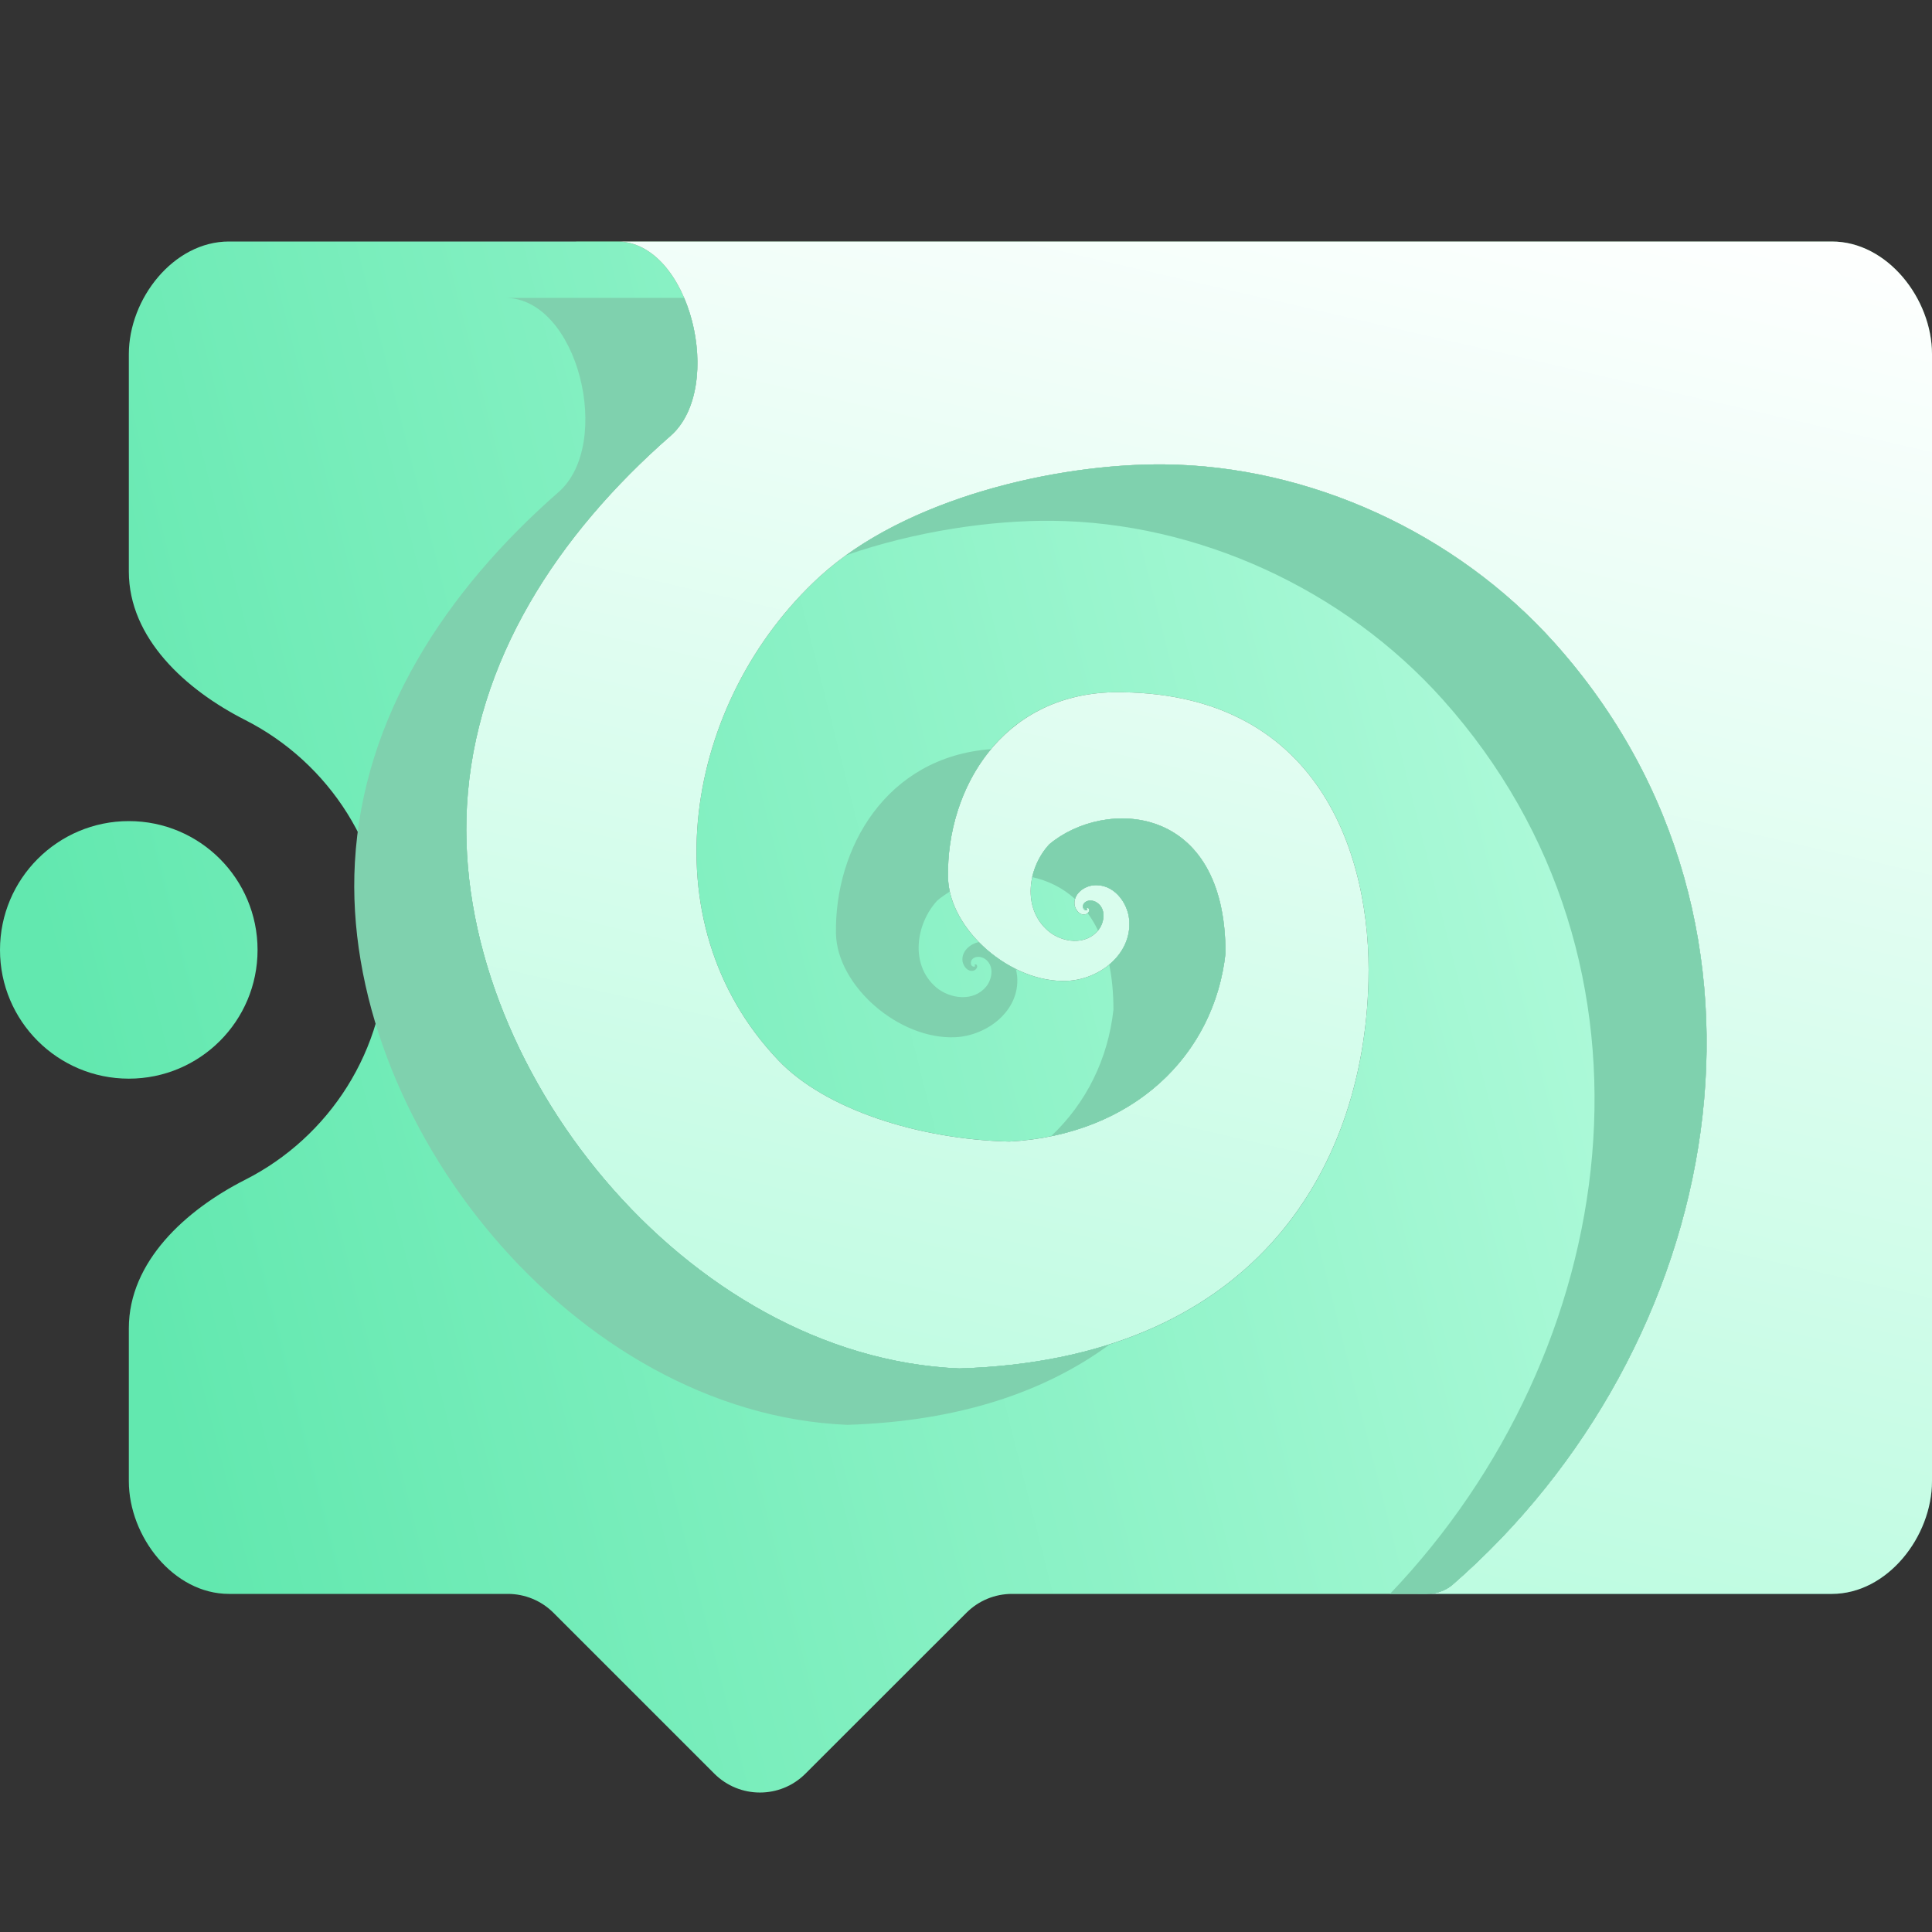 <svg width="16" height="16" viewBox="0 0 16 16" fill="none" xmlns="http://www.w3.org/2000/svg">
<rect x="0" y="0" width="16" height="16" fill="#333333" stroke="none"/>
<path opacity="0.35" d="M15.17 2C15.63 2 16 2.474 16 2.933V12.266C16 12.726 15.63 13.2 15.17 13.2H11.746L9.582 12.454L6.946 12.175L4.776 12.337L4.551 12.08C4.096 12.02 3.779 11.956 3.768 11.497L3.605 4.193C3.595 3.733 4.342 2.149 4.776 2H8.061H15.17Z" fill="url(#paint0_linear_70_1557)"/>
<path d="M1.896 2C1.437 2 1.067 2.474 1.067 2.933V4.733C1.067 5.286 1.538 5.713 2.031 5.963C2.724 6.315 3.2 7.035 3.2 7.867C3.2 8.698 2.725 9.418 2.031 9.77C1.538 10.02 1.067 10.448 1.067 11L1.067 12.266C1.067 12.726 1.437 13.2 1.896 13.2H4.206C4.347 13.2 4.483 13.256 4.583 13.356L5.916 14.689C6.125 14.897 6.462 14.897 6.67 14.689L8.004 13.356C8.104 13.256 8.239 13.2 8.381 13.2H11.816C11.892 13.2 11.967 13.175 12.026 13.127C14.284 11.163 14.971 7.669 12.877 5.327C12.055 4.408 10.841 3.858 9.642 3.846C8.751 3.838 7.495 4.125 6.785 4.778C5.675 5.798 5.346 7.626 6.446 8.781C6.832 9.187 7.607 9.436 8.359 9.454C9.386 9.398 10.056 8.738 10.149 7.896C10.152 6.644 9.144 6.61 8.69 6.992C8.51 7.186 8.463 7.523 8.68 7.709C8.796 7.808 8.993 7.833 9.097 7.702C9.147 7.638 9.162 7.528 9.086 7.476C9.053 7.452 8.998 7.448 8.973 7.487C8.966 7.502 8.964 7.526 8.983 7.536C8.99 7.54 9.003 7.54 9.003 7.533C9.003 7.531 9.002 7.53 9.001 7.528C9 7.527 8.998 7.525 8.999 7.524C8.999 7.522 9.001 7.522 9.002 7.521L9.004 7.52C9.007 7.52 9.01 7.52 9.013 7.521C9.02 7.525 9.022 7.535 9.02 7.544C9.016 7.558 9.002 7.569 8.988 7.572C8.942 7.582 8.909 7.539 8.9 7.499C8.885 7.409 8.97 7.342 9.052 7.332C9.218 7.313 9.34 7.47 9.352 7.621C9.374 7.907 9.101 8.112 8.838 8.123C8.371 8.144 7.861 7.699 7.851 7.266C7.838 6.539 8.29 5.756 9.216 5.733C10.936 5.712 11.36 7.098 11.333 8.126C11.293 9.72 10.349 11.26 7.944 11.333C5.68 11.238 3.745 8.82 3.867 6.675C3.934 5.474 4.616 4.429 5.554 3.609C6.009 3.21 5.716 2 5.111 2H1.896Z" fill="url(#paint1_linear_70_1557)"/>
<path d="M1.067 8.933C1.656 8.933 2.133 8.456 2.133 7.867C2.133 7.278 1.656 6.8 1.067 6.8C0.478 6.8 0 7.278 0 7.867C0 8.456 0.478 8.933 1.067 8.933Z" fill="url(#paint2_linear_70_1557)"/>
<path fill-rule="evenodd" clip-rule="evenodd" d="M12.026 13.127C11.968 13.175 11.892 13.2 11.816 13.2H15.171C15.63 13.2 16 12.726 16 12.266V2.933C16 2.474 15.63 2 15.171 2H8.062H5.111C5.716 2 6.009 3.21 5.554 3.609C4.616 4.429 3.934 5.474 3.867 6.675C3.746 8.82 5.68 11.238 7.944 11.333C10.349 11.26 11.293 9.72 11.333 8.126C11.36 7.098 10.936 5.712 9.216 5.733C8.291 5.756 7.838 6.539 7.851 7.266C7.861 7.699 8.371 8.144 8.838 8.123C9.101 8.112 9.374 7.907 9.352 7.621C9.34 7.47 9.218 7.313 9.052 7.332C8.97 7.342 8.885 7.409 8.9 7.499C8.91 7.539 8.942 7.582 8.988 7.572C9.002 7.569 9.016 7.558 9.02 7.544C9.022 7.535 9.02 7.525 9.013 7.521C9.01 7.52 9.007 7.52 9.004 7.52L9.002 7.521C9.001 7.522 8.999 7.522 8.999 7.524C8.998 7.525 9 7.527 9.001 7.528C9.002 7.53 9.003 7.531 9.003 7.533C9.003 7.54 8.99 7.54 8.983 7.536C8.964 7.526 8.967 7.502 8.973 7.487C8.998 7.448 9.053 7.452 9.086 7.476C9.162 7.528 9.147 7.638 9.097 7.702C8.993 7.833 8.796 7.808 8.68 7.709C8.463 7.523 8.51 7.186 8.69 6.992C9.145 6.61 10.152 6.644 10.149 7.896C10.056 8.738 9.386 9.398 8.359 9.454C7.608 9.436 6.832 9.187 6.446 8.781C5.346 7.626 5.675 5.798 6.785 4.778C7.495 4.125 8.751 3.838 9.642 3.846C10.841 3.858 12.055 4.408 12.877 5.327C14.971 7.669 14.284 11.163 12.026 13.127Z" fill="url(#paint3_linear_70_1557)"/>
<path fill-rule="evenodd" clip-rule="evenodd" d="M5.666 2.467H4.183C4.788 2.467 5.081 3.677 4.626 4.075C3.688 4.896 3.006 5.94 2.939 7.142C2.818 9.286 4.752 11.705 7.016 11.8C7.951 11.771 8.665 11.521 9.191 11.133C8.828 11.248 8.414 11.319 7.944 11.333C5.68 11.238 3.745 8.82 3.867 6.675C3.934 5.474 4.616 4.429 5.554 3.609C5.823 3.373 5.831 2.852 5.666 2.467ZM8.207 6.204C7.336 6.269 6.911 7.027 6.923 7.732C6.933 8.165 7.443 8.61 7.91 8.59C8.173 8.578 8.446 8.373 8.424 8.088C8.422 8.067 8.418 8.046 8.413 8.025C8.3 7.969 8.194 7.892 8.106 7.802C8.03 7.818 7.958 7.882 7.972 7.966C7.982 8.005 8.014 8.049 8.06 8.039C8.074 8.036 8.088 8.024 8.092 8.01C8.094 8.002 8.092 7.992 8.085 7.988C8.082 7.987 8.079 7.986 8.076 7.987L8.074 7.988C8.073 7.988 8.071 7.989 8.071 7.99C8.07 7.992 8.072 7.993 8.073 7.995C8.074 7.996 8.075 7.998 8.075 7.999C8.075 8.007 8.062 8.007 8.055 8.003C8.036 7.993 8.039 7.968 8.045 7.953C8.07 7.914 8.125 7.919 8.158 7.942C8.234 7.995 8.219 8.104 8.169 8.168C8.065 8.299 7.868 8.274 7.752 8.176C7.535 7.989 7.583 7.653 7.762 7.458C7.794 7.431 7.829 7.407 7.866 7.384C7.857 7.345 7.852 7.305 7.851 7.266C7.844 6.889 7.963 6.497 8.207 6.204ZM9.186 7.988C9.209 8.099 9.221 8.223 9.221 8.362C9.176 8.771 8.995 9.136 8.704 9.41C9.535 9.241 10.066 8.64 10.149 7.896C10.152 6.644 9.144 6.61 8.69 6.992C8.62 7.067 8.571 7.163 8.548 7.264C8.676 7.292 8.798 7.35 8.903 7.445C8.921 7.383 8.987 7.34 9.052 7.332C9.218 7.313 9.34 7.47 9.352 7.621C9.363 7.772 9.293 7.899 9.186 7.988ZM8.968 7.513C8.968 7.504 8.97 7.494 8.973 7.487C8.998 7.448 9.053 7.452 9.086 7.476C9.161 7.528 9.147 7.638 9.097 7.702C9.095 7.703 9.094 7.704 9.093 7.706C9.068 7.653 9.039 7.605 9.007 7.562C9.013 7.557 9.018 7.551 9.02 7.544C9.022 7.535 9.02 7.525 9.013 7.521C9.01 7.52 9.007 7.52 9.004 7.52L9.002 7.521C9.001 7.522 8.999 7.522 8.999 7.524C8.998 7.525 9 7.527 9.001 7.528C9.002 7.53 9.003 7.531 9.003 7.533C9.003 7.538 8.996 7.54 8.989 7.538C8.983 7.53 8.976 7.521 8.968 7.513ZM7.005 4.599C7.581 4.399 8.207 4.308 8.714 4.313C9.914 4.325 11.127 4.875 11.949 5.794C13.909 7.987 13.432 11.189 11.511 13.2H11.816C11.892 13.2 11.967 13.175 12.026 13.127C14.284 11.163 14.971 7.669 12.877 5.327C12.055 4.408 10.841 3.858 9.642 3.846C8.837 3.838 7.735 4.073 7.005 4.599Z" fill="#7FD1AE"/>
<defs>
<linearGradient id="paint0_linear_70_1557" x1="8.941" y1="13.2" x2="8.941" y2="2" gradientUnits="userSpaceOnUse">
<stop stop-color="#02AA93"/>
<stop offset="1" stop-color="#67FF80"/>
</linearGradient>
<linearGradient id="paint1_linear_70_1557" x1="1.767" y1="13.24" x2="14.853" y2="9.917" gradientUnits="userSpaceOnUse">
<stop stop-color="#62E8AF"/>
<stop offset="1" stop-color="#B3FBDC"/>
</linearGradient>
<linearGradient id="paint2_linear_70_1557" x1="1.767" y1="13.24" x2="14.853" y2="9.917" gradientUnits="userSpaceOnUse">
<stop stop-color="#62E8AF"/>
<stop offset="1" stop-color="#B3FBDC"/>
</linearGradient>
<linearGradient id="paint3_linear_70_1557" x1="3.861" y1="13.2" x2="6.927" y2="-0.093" gradientUnits="userSpaceOnUse">
<stop stop-color="#B3FBDC"/>
<stop offset="1" stop-color="white"/>
</linearGradient>
</defs>
</svg>
